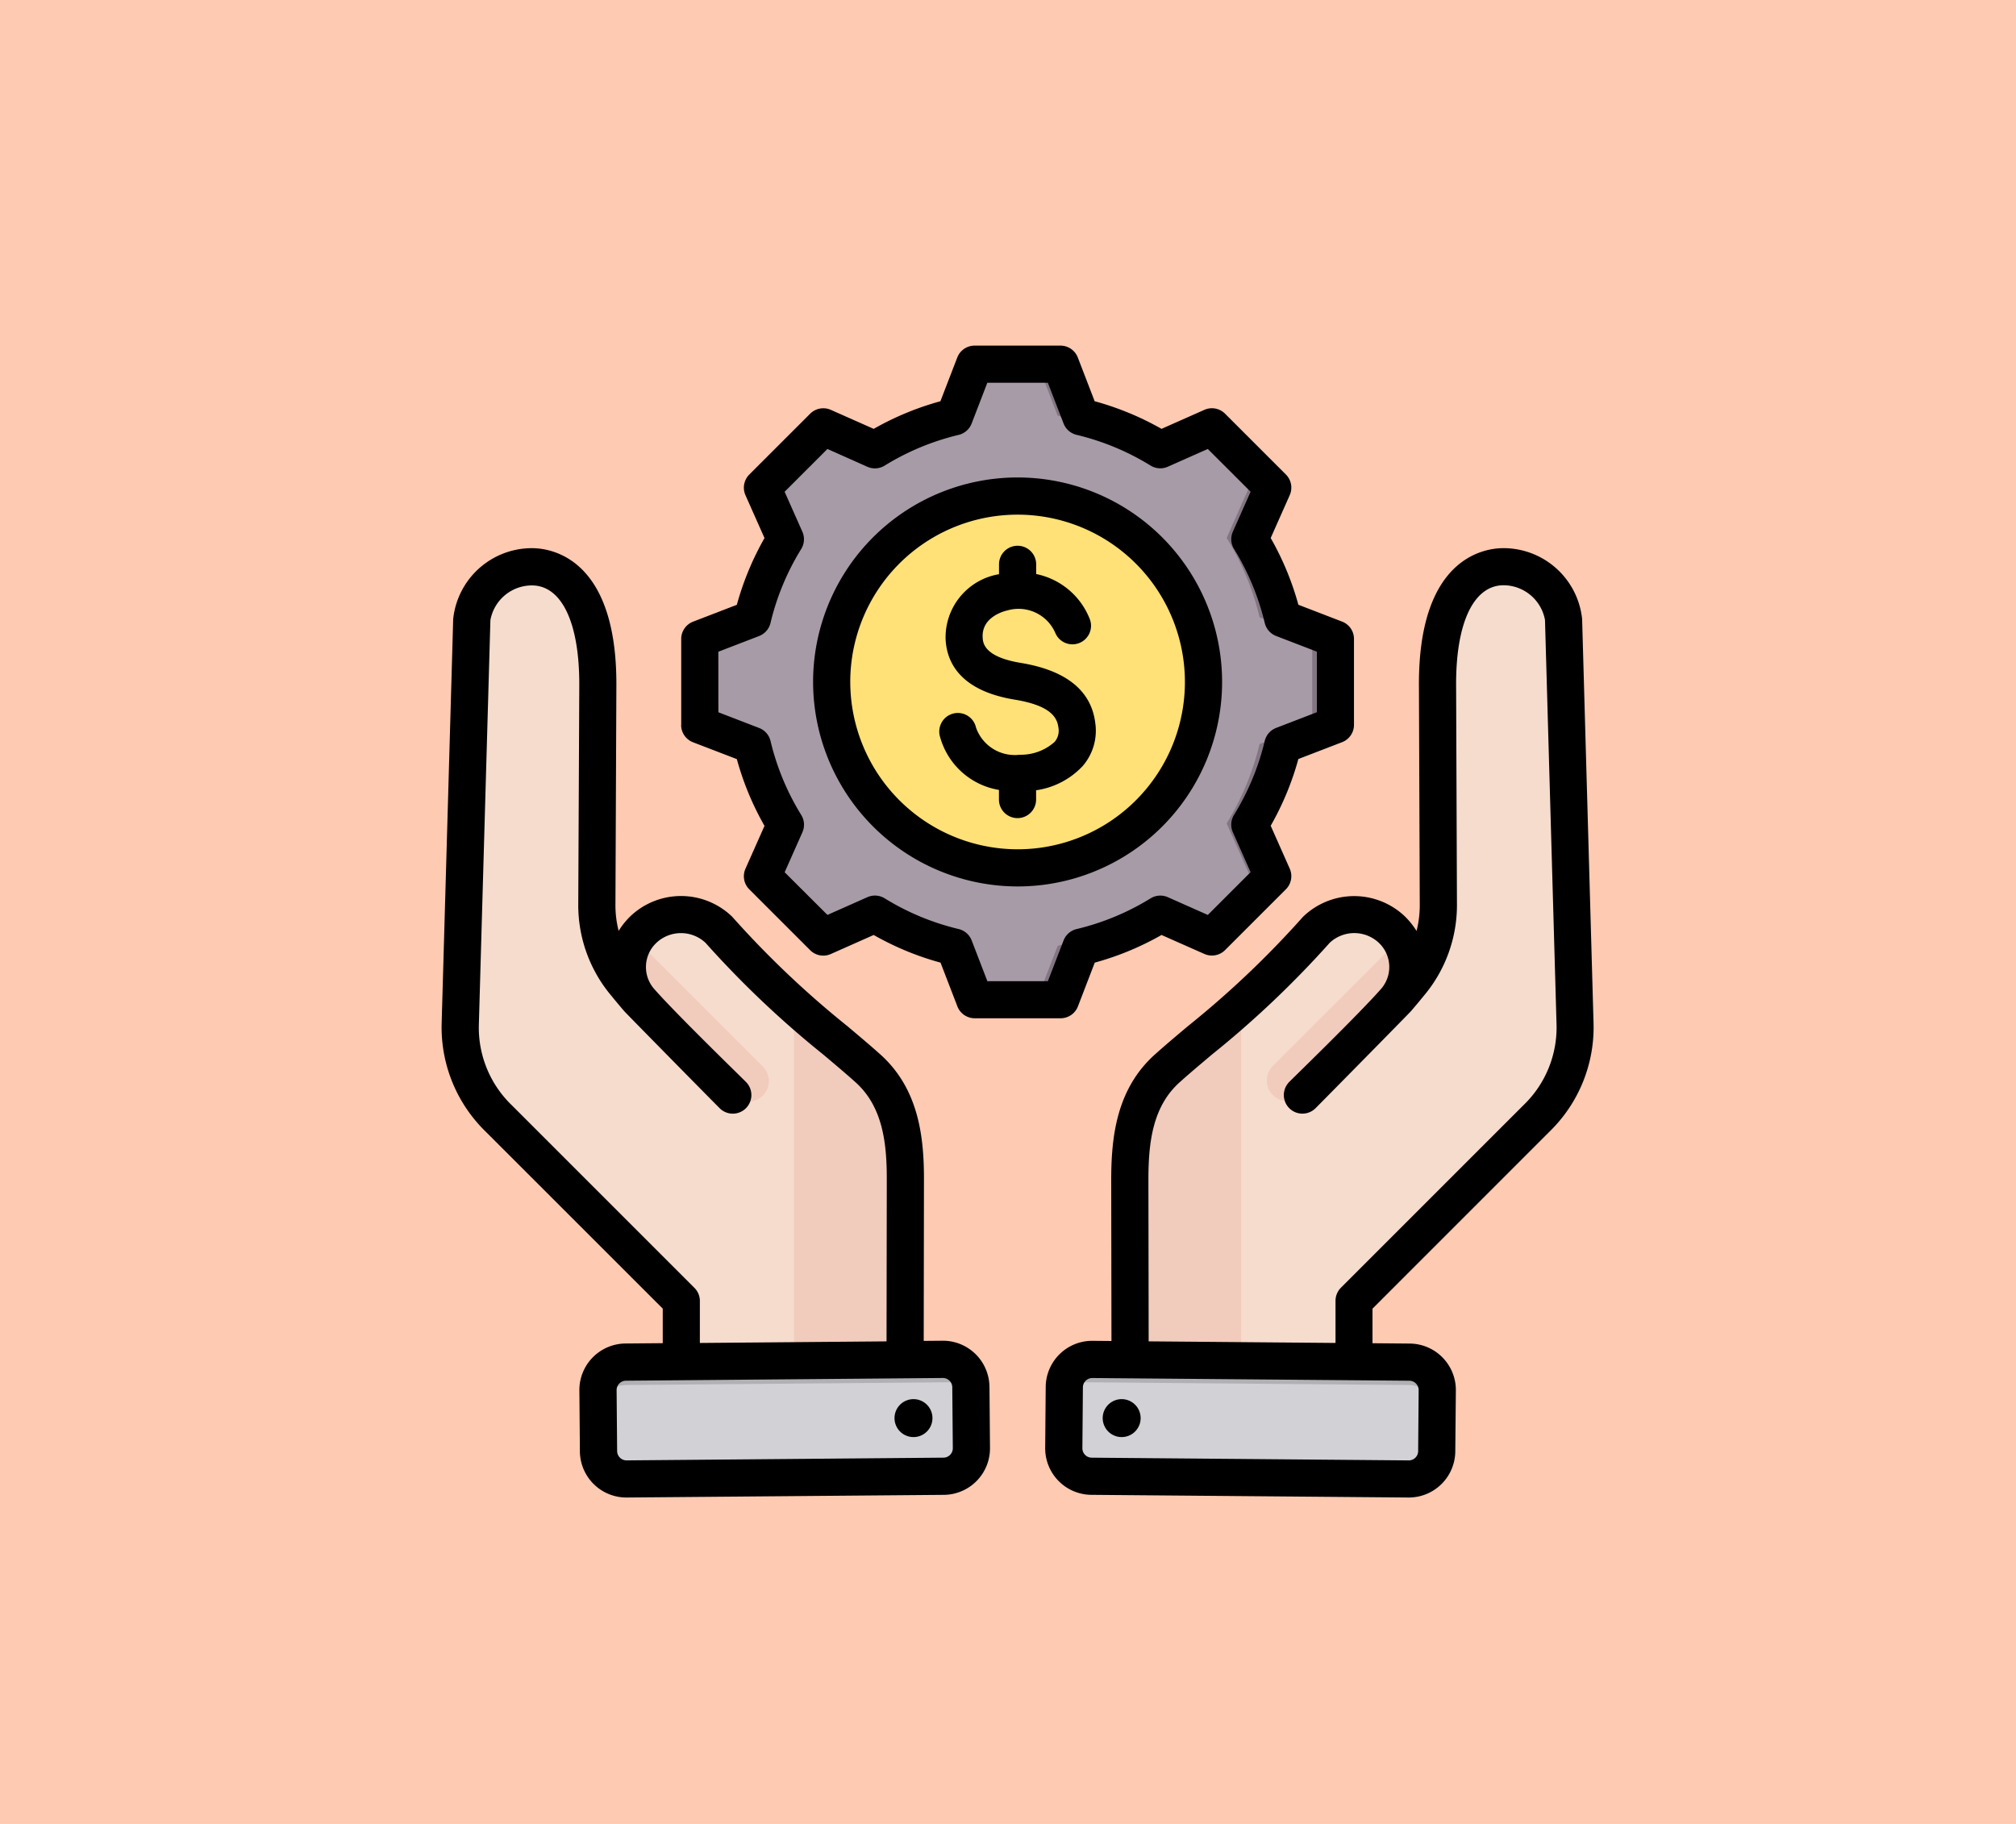 <svg xmlns="http://www.w3.org/2000/svg" width="105" height="95" viewBox="0 0 105 95">
  <g id="img11" transform="translate(-495.282 -3448)">
    <rect id="Rectángulo_408140" data-name="Rectángulo 408140" width="105" height="95" transform="translate(495.282 3448)" fill="#fecab2"/>
    <g id="img11-2" data-name="img11" transform="translate(510.278 3457.999)">
      <g id="Grupo_1118724" data-name="Grupo 1118724" transform="translate(8.971 8.905)">
        <g id="Grupo_1118721" data-name="Grupo 1118721" transform="translate(31.367 10.55)">
          <path id="Trazado_908046" data-name="Trazado 908046" d="M303.823,146.6l-.018-11.889c0-2.231.291-4.328,1.949-5.822,1.847-1.665,5.206-4.187,7.791-7.244a2.857,2.857,0,0,1,3.953,0,2.766,2.766,0,0,1,0,3.953l.88-1.083a6.412,6.412,0,0,0,1.539-4.2l-.044-11.446c-.034-8.9,6.5-6.431,6.581-3.43l.6,21.07a6.582,6.582,0,0,1-2.014,4.991l-9.53,9.53V146.6a1.947,1.947,0,0,1-1.943,1.943h-7.8A1.947,1.947,0,0,1,303.823,146.6Z" transform="translate(-300.356 -102.687)" fill="#f6dccd" fill-rule="evenodd"/>
          <path id="Trazado_908047" data-name="Trazado 908047" d="M370.134,263.661a2.822,2.822,0,0,1-.416,3.442c-1.555,1.565-3.12,3.121-4.68,4.68a1.07,1.07,0,0,1-1.513-1.513Z" transform="translate(-352.577 -244.188)" fill="#f1cbbc" fill-rule="evenodd"/>
          <path id="Trazado_908048" data-name="Trazado 908048" d="M303.823,312.619,303.8,300.73c0-2.231.291-4.328,1.949-5.822.988-.891,2.409-2.027,3.913-3.359v23.01h-3.9A1.947,1.947,0,0,1,303.823,312.619Z" transform="translate(-300.356 -268.703)" fill="#f1cbbc" fill-rule="evenodd"/>
          <path id="Trazado_908049" data-name="Trazado 908049" d="M276.795,444.917l16.563.142a1.461,1.461,0,0,1,1.444,1.469l-.027,3.189a1.46,1.46,0,0,1-1.469,1.444l-16.563-.142a1.461,1.461,0,0,1-1.444-1.469l.027-3.189A1.46,1.46,0,0,1,276.795,444.917Z" transform="translate(-275.299 -403.517)" fill="#d1d1d6" fill-rule="evenodd"/>
          <path id="Trazado_908050" data-name="Trazado 908050" d="M287.986,446.152l2.932.025,2.9.025a1.46,1.46,0,0,1,1.444,1.464l.01-1.139a1.46,1.46,0,0,0-1.444-1.469l-2.909-.025-5.841-.05-5.847-.05-1.966-.017a1.462,1.462,0,0,0-1.432,1.132l3.4.029,5.841.05,2.909.025Z" transform="translate(-275.767 -403.516)" fill="#b1b1b5" fill-rule="evenodd"/>
        </g>
        <g id="Grupo_1118722" data-name="Grupo 1118722" transform="translate(0 10.55)">
          <path id="Trazado_908051" data-name="Trazado 908051" d="M39.232,146.6l.018-11.889c0-2.231-.291-4.328-1.949-5.822-1.847-1.665-5.206-4.187-7.791-7.244a2.858,2.858,0,0,0-3.953,0,2.766,2.766,0,0,0,0,3.953l-.88-1.083a6.413,6.413,0,0,1-1.539-4.2l.044-11.446c.034-8.9-6.5-6.431-6.581-3.43l-.6,21.07a6.582,6.582,0,0,0,2.014,4.991l9.53,9.53V146.6a1.947,1.947,0,0,0,1.943,1.943h7.8a1.947,1.947,0,0,0,1.943-1.941Z" transform="translate(-16 -102.687)" fill="#f6dccd" fill-rule="evenodd"/>
          <path id="Trazado_908052" data-name="Trazado 908052" d="M88.567,263.661a2.822,2.822,0,0,0,.416,3.442c1.555,1.565,3.12,3.121,4.68,4.68a1.07,1.07,0,1,0,1.513-1.513Z" transform="translate(-79.426 -244.188)" fill="#f1cbbc" fill-rule="evenodd"/>
          <path id="Trazado_908053" data-name="Trazado 908053" d="M165.585,312.619l.018-11.889c0-2.231-.291-4.328-1.949-5.822-.988-.891-2.409-2.027-3.913-3.359v23.01h3.9A1.947,1.947,0,0,0,165.585,312.619Z" transform="translate(-142.353 -268.703)" fill="#f1cbbc" fill-rule="evenodd"/>
          <path id="Trazado_908054" data-name="Trazado 908054" d="M93.485,444.917l-16.563.142a1.46,1.46,0,0,0-1.444,1.469l.027,3.189a1.46,1.46,0,0,0,1.469,1.444l16.563-.142a1.461,1.461,0,0,0,1.444-1.469l-.027-3.189A1.461,1.461,0,0,0,93.485,444.917Z" transform="translate(-68.284 -403.517)" fill="#d1d1d6" fill-rule="evenodd"/>
          <path id="Trazado_908055" data-name="Trazado 908055" d="M82.762,446.152l-2.932.025-2.9.025a1.46,1.46,0,0,0-1.444,1.464l-.01-1.139a1.46,1.46,0,0,1,1.444-1.469l2.909-.025,5.841-.05,5.847-.05,1.966-.017a1.462,1.462,0,0,1,1.432,1.132l-3.4.029-5.841.05-2.909.025Z" transform="translate(-68.283 -403.516)" fill="#b1b1b5" fill-rule="evenodd"/>
        </g>
        <g id="Grupo_1118723" data-name="Grupo 1118723" transform="translate(12.48 0)">
          <path id="Trazado_908056" data-name="Trazado 908056" d="M139.018,18.214a14.13,14.13,0,0,1,4.136,1.715l2.688-1.194L149.01,21.9l-1.193,2.687a14.126,14.126,0,0,1,1.715,4.138l2.742,1.056v4.48l-2.743,1.056a14.127,14.127,0,0,1-1.715,4.136l1.194,2.688-3.168,3.168-2.687-1.193a14.127,14.127,0,0,1-4.138,1.715l-1.055,2.742h-4.48l-1.056-2.743a14.128,14.128,0,0,1-4.136-1.715L125.6,45.311l-3.168-3.168,1.193-2.687a14.13,14.13,0,0,1-1.715-4.138l-2.742-1.056v-4.48l2.743-1.056a14.126,14.126,0,0,1,1.715-4.137L122.434,21.9l3.168-3.168,2.688,1.194a14.127,14.127,0,0,1,4.137-1.715l1.056-2.743h4.48Z" transform="translate(-119.17 -15.471)" fill="#a79ba7" fill-rule="evenodd"/>
          <path id="Trazado_908057" data-name="Trazado 908057" d="M189.04,19.109l.837-.372,3.168,3.168-1.193,2.687a14.126,14.126,0,0,1,1.715,4.138l2.742,1.056v4.48l-2.743,1.056a14.128,14.128,0,0,1-1.715,4.136l1.194,2.688-3.168,3.168-.837-.372,2.8-2.8-1.194-2.688a14.128,14.128,0,0,0,1.715-4.136l2.743-1.056v-4.48l-2.742-1.056a14.125,14.125,0,0,0-1.715-4.138l1.193-2.687Zm-5.987-.893a14.129,14.129,0,0,1,4.066,1.672c.023.015.046.029.07.043l-.688.306a18.141,18.141,0,0,0-4.658-2.021l-1.056-2.743H182Zm-13.788.893.372-.372,2.688,1.194q-.263.147-.521.306Zm3.06,25.011-2.688,1.194-.372-.372,2.539-1.128Q172.061,43.972,172.325,44.12Zm14.866,0a14.13,14.13,0,0,1-4.137,1.715L182,48.577h-1.209l1.055-2.742a18.135,18.135,0,0,0,4.659-2.021Z" transform="translate(-163.205 -15.473)" fill="#837683" fill-rule="evenodd"/>
          <circle id="Elipse_11654" data-name="Elipse 11654" cx="10.279" cy="10.279" r="10.279" transform="translate(2.012 16.554) rotate(-45)" fill="#ffe177"/>
          <path id="Trazado_908058" data-name="Trazado 908058" d="M181.3,67.329c.141,0,.28,0,.42.009a10.279,10.279,0,0,0,0,20.54c-.139.006-.279.009-.42.009a10.279,10.279,0,0,1,0-20.558Z" transform="translate(-164.752 -61.056)" fill="#ffd064" fill-rule="evenodd"/>
        </g>
      </g>
      <path id="Trazado_908059" data-name="Trazado 908059" d="M22.42,27.1l2.122.818a.965.965,0,0,1,.594.679,13.147,13.147,0,0,0,1.6,3.854.967.967,0,0,1,.06.9l-.924,2.081L28.1,37.655l2.081-.924a.967.967,0,0,1,.9.06,13.148,13.148,0,0,0,3.853,1.6.969.969,0,0,1,.679.594l.817,2.123h3.151l.817-2.122a.969.969,0,0,1,.679-.594,13.133,13.133,0,0,0,3.854-1.6.971.971,0,0,1,.9-.06l2.08.924,2.228-2.228-.924-2.081a.969.969,0,0,1,.06-.9,13.133,13.133,0,0,0,1.6-3.853.969.969,0,0,1,.594-.679l2.123-.818V23.944l-2.122-.817a.969.969,0,0,1-.594-.679,13.131,13.131,0,0,0-1.6-3.854.968.968,0,0,1-.06-.9l.924-2.081L47.91,13.386l-2.081.924a.965.965,0,0,1-.9-.06,13.163,13.163,0,0,0-3.853-1.6.97.97,0,0,1-.679-.594L39.58,9.936H36.428l-.817,2.123a.969.969,0,0,1-.679.594,13.162,13.162,0,0,0-3.853,1.6.965.965,0,0,1-.9.06L28.1,13.386,25.87,15.615l.924,2.081a.967.967,0,0,1-.06.9,13.127,13.127,0,0,0-1.6,3.854.969.969,0,0,1-.594.679l-2.123.818Zm-1.936.665V23.28a.966.966,0,0,1,.62-.9l2.277-.877a15.079,15.079,0,0,1,1.441-3.477l-.991-2.231a.968.968,0,0,1,.2-1.078L27.2,11.549a.969.969,0,0,1,1.077-.2l2.232.99A15.061,15.061,0,0,1,33.984,10.9l.877-2.276a.967.967,0,0,1,.9-.621h4.48a.967.967,0,0,1,.9.621l.877,2.276A15.076,15.076,0,0,1,45.5,12.338l2.232-.99a.968.968,0,0,1,1.077.2l3.168,3.167a.968.968,0,0,1,.2,1.078l-.991,2.231A15.07,15.07,0,0,1,52.628,21.5l2.276.877a.966.966,0,0,1,.62.9v4.481a.966.966,0,0,1-.62.9l-2.277.877a15.022,15.022,0,0,1-1.441,3.476l.991,2.232a.968.968,0,0,1-.2,1.078l-3.168,3.167a.969.969,0,0,1-1.077.2L45.5,38.7a15.055,15.055,0,0,1-3.477,1.44l-.876,2.277a.968.968,0,0,1-.9.621h-4.48a.968.968,0,0,1-.9-.621l-.877-2.277A15.027,15.027,0,0,1,30.508,38.7l-2.232.992a.969.969,0,0,1-1.077-.2l-3.168-3.167a.968.968,0,0,1-.2-1.078l.991-2.23a15.042,15.042,0,0,1-1.441-3.477L21.1,28.663a.965.965,0,0,1-.62-.9ZM32.219,62.945A.988.988,0,1,0,33.5,63.5.988.988,0,0,0,32.219,62.945Zm2.411,2.491a.491.491,0,0,1-.48.488l-16.519.142h0a.491.491,0,0,1-.485-.48l-.027-3.181a.49.49,0,0,1,.48-.489l16.519-.142h0a.49.49,0,0,1,.484.481ZM21.456,57.763a.968.968,0,0,0-.284-.684l-9.5-9.5a5.614,5.614,0,0,1-1.726-4.266l.6-21.014a2.2,2.2,0,0,1,2.186-1.806c1.542.024,2.455,1.967,2.443,5.2L15.122,37.1a7.327,7.327,0,0,0,1.752,4.8c.214.264.427.518.64.765.04.057,4.46,4.546,4.972,5.058a.968.968,0,0,0,1.369-1.369c-.522-.521-3.729-3.637-4.805-4.873a1.733,1.733,0,0,1,.138-2.369,1.868,1.868,0,0,1,2.565,0,51.233,51.233,0,0,0,6.137,5.822c.65.548,1.211,1.021,1.678,1.442,1.432,1.29,1.626,3.207,1.623,5.085l-.013,8.406-9.723.083V57.763Zm15.083,4.476.027,3.181a2.423,2.423,0,0,1-2.4,2.441L17.648,68h-.021a2.422,2.422,0,0,1-2.42-2.4l-.027-3.181a2.423,2.423,0,0,1,2.4-2.441l1.942-.017v-1.8L10.3,48.942a7.579,7.579,0,0,1-2.292-5.689l.6-21.014a4.123,4.123,0,0,1,4.152-3.686c1.026.017,4.372.58,4.347,7.138L17.058,37.1a5.409,5.409,0,0,0,.167,1.386,4.056,4.056,0,0,1,.594-.745,3.829,3.829,0,0,1,5.274-.035.885.885,0,0,1,.091.094,49.451,49.451,0,0,0,5.953,5.647c.635.535,1.236,1.041,1.727,1.483,2,1.8,2.267,4.311,2.263,6.526l-.013,8.386.984-.009h.021a2.425,2.425,0,0,1,2.419,2.4Zm6.52,2.543a.988.988,0,1,0-.553-1.283.989.989,0,0,0,.553,1.283Zm11.494-4.833-9.723-.083-.013-8.406c0-1.878.192-3.8,1.624-5.085.467-.421,1.028-.894,1.678-1.442a51.251,51.251,0,0,0,6.137-5.822,1.868,1.868,0,0,1,2.565,0,1.733,1.733,0,0,1,.138,2.369c-1.076,1.236-4.283,4.351-4.805,4.873a.968.968,0,0,0,1.369,1.369c.512-.513,4.932-5,4.972-5.058.213-.247.426-.5.64-.765a7.328,7.328,0,0,0,1.752-4.8l-.044-11.415c-.012-3.228.9-5.171,2.443-5.2a2.206,2.206,0,0,1,2.186,1.806l.6,21.014a5.613,5.613,0,0,1-1.726,4.266l-9.5,9.5a.968.968,0,0,0-.284.684v2.186Zm3.86,1.968a.49.49,0,0,1,.48.489l-.027,3.181a.487.487,0,0,1-.489.48l-16.519-.142a.491.491,0,0,1-.48-.488l.027-3.18a.491.491,0,0,1,.485-.481h0Zm-1.925-3.753v1.8l1.942.017a2.423,2.423,0,0,1,2.4,2.441L60.8,65.6a2.423,2.423,0,0,1-2.42,2.4H58.36L41.841,67.86a2.423,2.423,0,0,1-2.4-2.441l.027-3.181a2.422,2.422,0,0,1,2.42-2.4h.021l.984.009-.013-8.386c0-2.216.263-4.723,2.263-6.526.491-.442,1.091-.949,1.727-1.483a49.478,49.478,0,0,0,5.953-5.647.871.871,0,0,1,.091-.094,3.829,3.829,0,0,1,5.275.035,4.06,4.06,0,0,1,.593.745A5.409,5.409,0,0,0,58.95,37.1L58.907,25.69c-.025-6.559,3.321-7.121,4.347-7.138a4.121,4.121,0,0,1,4.152,3.686L68,43.253a7.575,7.575,0,0,1-2.292,5.689Zm-27.2-32.642A8.715,8.715,0,1,1,38,34.237,8.726,8.726,0,0,1,29.289,25.521Zm-1.935,0A10.651,10.651,0,1,1,38,36.172,10.663,10.663,0,0,1,27.353,25.521Zm6.606,2.839a.968.968,0,1,1,1.878-.468,2.135,2.135,0,0,0,2.271,1.419,2.634,2.634,0,0,0,1.823-.668.894.894,0,0,0,.2-.739c-.063-.518-.378-1.151-2.277-1.463-2.874-.471-3.545-1.974-3.6-3.151a3.337,3.337,0,0,1,2.782-3.382v-.514a.968.968,0,1,1,1.936,0V19.9a3.818,3.818,0,0,1,2.775,2.305.968.968,0,1,1-1.785.749,2.087,2.087,0,0,0-2.478-1.162c-.226.051-1.348.358-1.3,1.4.013.278.049,1.017,1.982,1.336,2.372.39,3.679,1.446,3.885,3.139a2.811,2.811,0,0,1-.661,2.238,4.13,4.13,0,0,1-2.422,1.258v.482a.968.968,0,0,1-1.936,0v-.5A3.837,3.837,0,0,1,33.959,28.36Z" transform="translate(0)" fill-rule="evenodd"/>
    </g>
  </g>
</svg>
